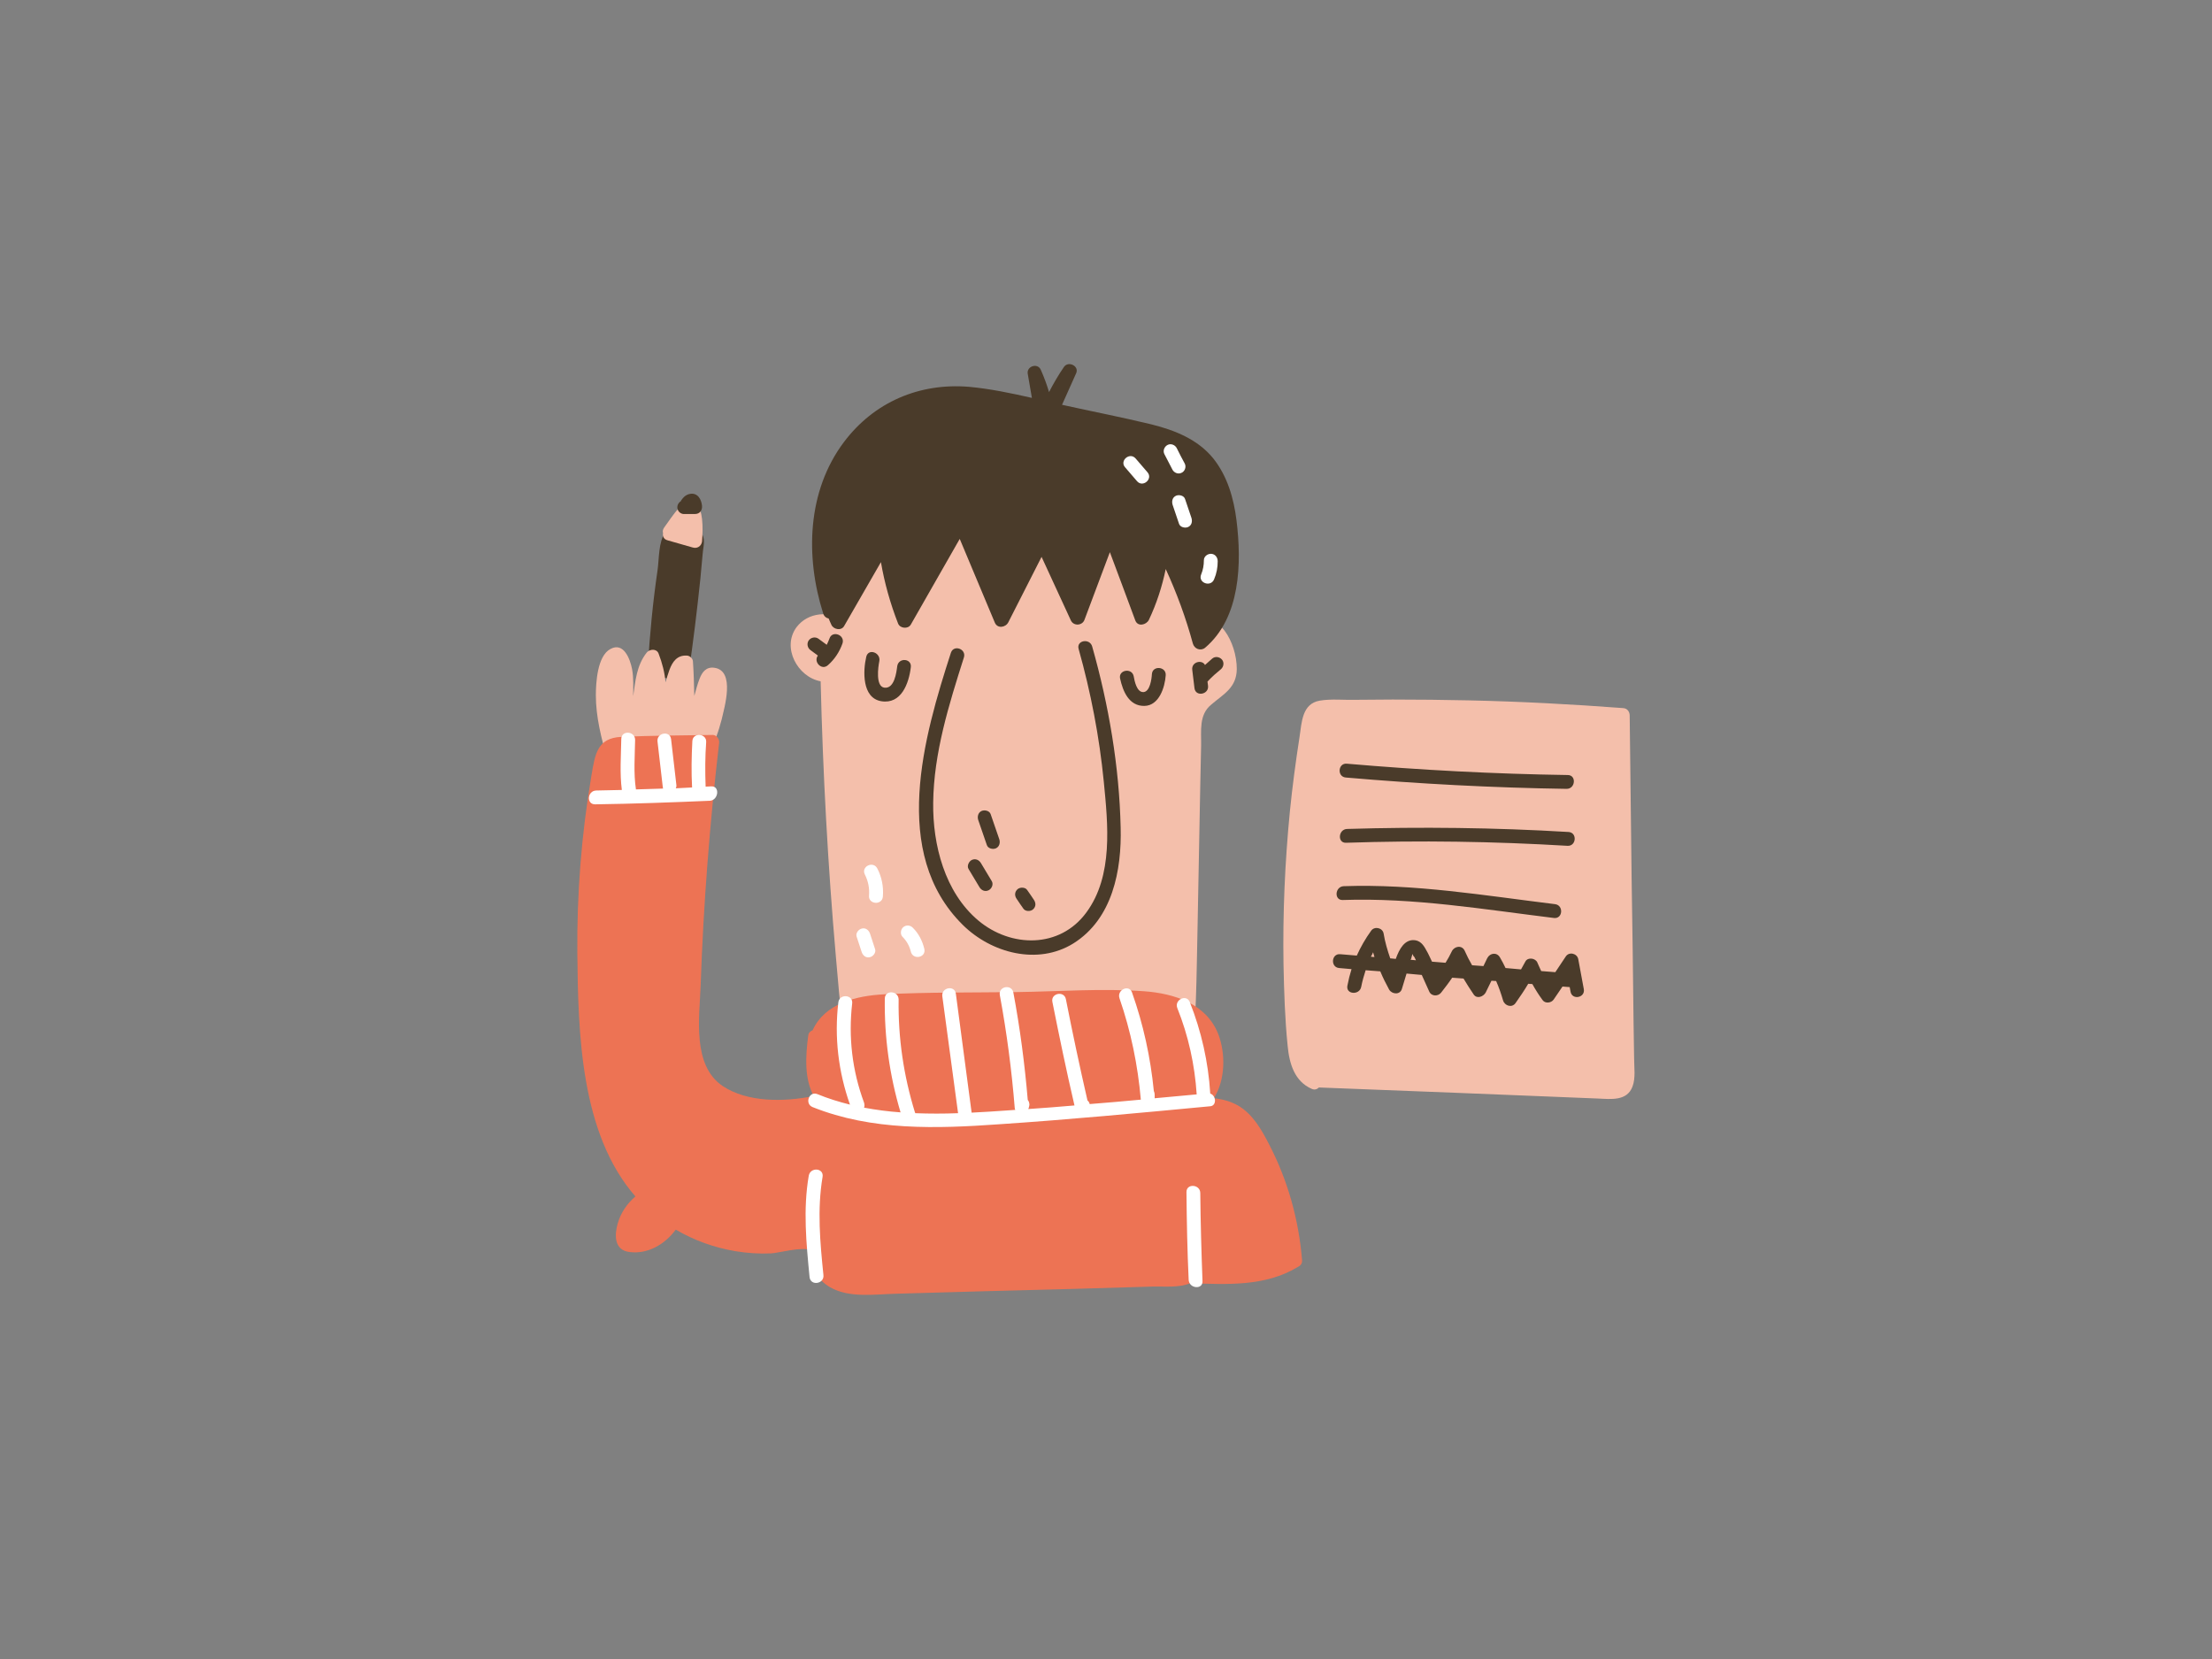 <?xml version="1.0" encoding="utf-8"?>
<!-- Generator: Adobe Illustrator 20.1.0, SVG Export Plug-In . SVG Version: 6.00 Build 0)  -->
<svg version="1.1" id="Capa_1" xmlns="http://www.w3.org/2000/svg" xmlns:xlink="http://www.w3.org/1999/xlink" x="0px" y="0px" viewBox="0 0 800 600" style="enable-background:new 0 0 800 600;" xml:space="preserve">

<rect x="0" y="0" width="800" height="600" fill="#808080" stroke="none"/>

<g>
	<path d="M254.4,194.4c-0.7-2.8-3-3.1-5.5-3.4c-3-0.3-6.3-1.1-8.3,1.6c-2.5,3.3-2.2,9.7-2.8,13.7
		c-1.7,11.6-2.8,23.2-3.5,34.9c-0.1,0.4-0.2,0.8-0.1,1.2c0,0,0,0,0,0.1c-0.1,2.4,2.6,3.3,4.1,2.2c2.6,0.6,5.3,1.1,8,1.4
		c1.4,0.2,2.5-1,2.7-2.3c1.7-11.5,3.1-23,4.3-34.5c0.3-2.9,0.5-5.8,0.8-8.7C254.2,198.7,254.9,196.3,254.4,194.4z" style="fill:#4A3B2A;"/>
	<path d="M253.9,187.7c-0.3-2.2-0.7-4.9-3.1-5.7c-2-0.7-4,0.4-5.3,1.8c-2,2.1-3.6,4.7-5.3,7c-0.5,0.7-0.6,1.4-0.4,2
		c-0.2,1.1,0.2,2.2,1.6,2.6c3,0.9,6.1,1.7,9.1,2.6c1.6,0.5,3.1-0.4,3.4-2.1C254.1,193.2,254.2,190.4,253.9,187.7z" style="fill:#F4BFAB;"/>
	<path d="M258.3,241.5c-2.9-0.4-4.4,1.6-5.3,4c-0.8,2-1.3,4.1-1.9,6.2c-0.1-4.2-0.2-8.4-0.5-12.6c-0.1-1.1-1.3-2-2.2-2
		c-3.5-0.2-5.2,2.2-6.3,5.2c-0.5,1.5-1,2.9-1.4,4.5c-0.3-3.6-1.2-7-2.5-10.4c-0.7-1.9-3.2-1.7-4.3-0.4c-3.7,4.7-4.1,10.3-4.9,15.8
		c0-3.3,0.2-6.5-0.4-9.8c-0.7-3.6-3-9.9-7.8-7.3c-4.8,2.5-5.3,12.3-5.3,16.8c0,7.8,2,15.5,4.1,23c0.1,0.2,0.1,0.4,0.2,0.6
		c-0.1,0.7,0.1,1.4,0.6,1.9c2.7,2.8,7.2,1.9,10.7,1.8c5.1-0.1,10.3-0.3,15.3-1.2c9.5-1.6,12.3-8.7,14.6-17.4
		C261.9,256.1,266.1,242.5,258.3,241.5z" style="fill:#F4BFAB;"/>
	<path d="M447.3,242c0-10-6.9-21.2-14.3-17.2c-0.8-20.3-5-33.6-5.8-53.9c-0.1-1.4-0.8-2.6-2.3-2.7l-39.1-3.7
		c-12.1-1.1-24.4-2.9-36.5-2.8c-16.2,0.1-35.2,6.9-39.7,23.6c-1.2,0-2.3,0.6-2.3,2.2c0.1,12.3-0.5,24.6-1.8,36.9
		c-5.4-3.5-13.2-3.1-17.4,2.4c-5.5,7.4,0.4,18.1,8.7,19.6c0.8,33.2,2.6,66.4,5.5,99.5c0.7,8.5,1.5,17,2.4,25.5
		c0.4,4.2,0.9,8.5,1.3,12.7c0.3,3,0.3,6.5,1.9,9.2c3.2,5.6,11.8,4.4,17.2,4.7c8.6,0.4,17.2,0.8,25.8,1.1c17.2,0.8,34.4,1.5,51.5,2.3
		c4.3,0.2,8.6,0.4,12.9,0.6c2.8,0.1,5.9,0.6,8.6-0.4c5.8-2.2,5.9-9.8,6.6-15c2.3-16.7,2.2-33.7,2.6-50.6c0.3-17.5,0.7-35,1-52.4
		c0.1-4.6,0.2-9.2,0.3-13.9c0.1-5.3-0.9-11.2,3.7-14.9C442.5,251,447.2,248.8,447.3,242z" style="fill:#F4BFAB;"/>
	<path d="M405.3,299.3c-0.5-22.1-4.3-44.3-10.3-65.5c-0.9-3.1-5.8-2.2-4.9,0.9c4.4,15.7,7.5,31.7,9.1,48
		c1.5,15.4,3.5,34-6.3,47.3c-9.6,13.1-27.3,12.8-39.1,2.9c-12.1-10.2-16.5-27.3-16.3-42.6c0.2-18,5.7-35.5,11.1-52.5
		c1-3.1-3.7-4.8-4.7-1.7c-9.8,30.3-22,72.4,4.3,98.4c10.3,10.2,27.1,14.7,40,6.7C402.4,332.3,405.7,314.7,405.3,299.3z" style="fill:#4A3B2A;"/>
	<path d="M441.6,242c1-0.9,1.2-2.5,0.3-3.5c-0.9-1-2.5-1.2-3.5-0.3l-2.6,2.3c-1.1-2.1-5-1.1-4.6,1.8
		c0.3,2.2,0.5,4.4,0.8,6.6c0.4,3.2,5.3,2.3,4.9-0.9c-0.1-0.5-0.1-1-0.2-1.5c0.1-0.1,0.2-0.1,0.2-0.2
		C438.4,244.7,440,243.3,441.6,242z" style="fill:#4A3B2A;"/>
	<path d="M300,230.9c-0.3,0.8-0.6,1.5-1,2.3c-1-0.7-2-1.5-3-2.2c-1.1-0.8-2.7-0.5-3.5,0.6s-0.5,2.7,0.6,3.5l2.7,2
		c-1.7,2.2,1.3,5.5,3.6,3.5c2.4-2.1,4.2-4.8,5.3-7.9C305.7,229.6,301,227.9,300,230.9z" style="fill:#4A3B2A;"/>
	<path d="M324.5,240.9c-0.3,2.3-1,8.3-4.7,7.8c-3.2-0.5-2.2-7.5-1.8-9.5c0.7-3.1-3.9-4.9-4.7-1.7
		c-1.2,5.1-1.6,14.9,5.4,16.1c7.3,1.2,10-6.5,10.7-12.2C329.9,238.1,325,237.7,324.5,240.9z" style="fill:#4A3B2A;"/>
	<path d="M421.6,244.2c0.2-3.2-4.8-3.6-5-0.4c-0.1,1.8-0.7,6.3-3,6.5c-2.5,0.2-3.3-4.1-3.6-5.8
		c-0.7-3.1-5.6-2.2-4.9,0.9c1,4.6,3.2,10,8.8,9.9C419.2,255.2,421.3,248.6,421.6,244.2z" style="fill:#4A3B2A;"/>
	<path d="M447.2,188.2c-1-8-3.3-16-8.4-22.4c-5.6-6.9-13.9-10.2-22.3-12.3c-10.7-2.6-21.6-4.7-32.4-7.1
		c1.7-3.8,3.4-7.6,5.1-11.4c1.2-2.6-2.8-4.6-4.4-2.3c-2,2.9-3.8,6-5.4,9.1c-0.8-2.7-1.8-5.4-3-8.1c-1.2-2.6-5.2-1.2-4.7,1.5
		c0.5,2.9,1,5.8,1.5,8.7c-7.5-1.7-15.1-3.3-22.7-4c-18-1.5-34.4,5.5-45.3,20c-13.3,17.7-14,41.4-7.5,61.9c0.3,1.1,1.1,1.7,2,1.9
		c0.3,0.8,0.7,1.6,1,2.3c0.8,1.7,3.6,2.2,4.6,0.4c4.4-7.7,8.9-15.4,13.3-23.1c1.3,7.6,3.4,15,6.2,22.2c0.7,1.8,3.6,2.1,4.6,0.4
		c5.9-10.3,11.8-20.7,17.7-31c4.2,10.1,8.5,20.2,12.7,30.3c1,2.3,4,1.7,4.9-0.2c4-7.9,8-15.7,12-23.6l10.6,23c1,2.1,4.1,1.9,4.9-0.2
		l9.2-24.5c3.1,8.2,6.1,16.4,9.2,24.7c0.9,2.4,4,1.6,4.9-0.2c2.8-5.9,4.8-12.1,6.1-18.4c4,8.7,7.3,17.7,9.8,26.9
		c0.5,1.9,2.7,2.9,4.4,1.6C448.7,223.4,449.1,203.6,447.2,188.2z" style="fill:#4A3B2A;"/>
	<path d="M415,170.8c-1.4-1.7-2.9-3.3-4.3-5c-2.1-2.4-5.9,0.8-3.8,3.2c1.4,1.7,2.9,3.3,4.3,5
		C413.3,176.5,417.1,173.2,415,170.8z" style="fill:#FFFFFF;"/>
	<path d="M428.5,167.7c-1-1.9-2-3.7-2.9-5.6c-0.6-1.2-2.1-1.8-3.3-1.2c-1.2,0.6-1.8,2.1-1.2,3.3l2.9,5.6
		c0.6,1.2,2.1,1.8,3.3,1.2C428.5,170.5,429.1,168.9,428.5,167.7z" style="fill:#FFFFFF;"/>
	<path d="M430.9,187.3c-0.8-2.3-1.5-4.5-2.3-6.8c-0.4-1.3-2.2-1.7-3.3-1.2c-1.3,0.6-1.6,2-1.2,3.3
		c0.8,2.3,1.5,4.5,2.3,6.8c0.4,1.3,2.2,1.7,3.3,1.2C431,190,431.3,188.6,430.9,187.3z" style="fill:#FFFFFF;"/>
	<path d="M317.3,314.1c-1.5-2.9-6-0.7-4.5,2.2c1.2,2.4,1.7,4.9,1.5,7.6c-0.3,3.2,4.7,3.6,5,0.4
		C319.6,320.7,318.9,317.2,317.3,314.1z" style="fill:#FFFFFF;"/>
	<path d="M316.5,343.3c-0.6-1.8-1.2-3.7-1.8-5.5c-0.4-1.3-1.5-2.3-2.9-2c-1.2,0.2-2.4,1.6-2,2.9
		c0.6,1.8,1.2,3.7,1.8,5.5c0.4,1.3,1.5,2.3,2.9,2C315.7,346,316.9,344.6,316.5,343.3z" style="fill:#FFFFFF;"/>
	<path d="M334.3,343.2c-0.7-2.9-2-5.5-4.1-7.6c-0.9-1-2.4-1.2-3.5-0.3c-1,0.8-1.2,2.6-0.3,3.5c1.5,1.5,2.5,3.3,3,5.3
		C330.1,347.3,335,346.4,334.3,343.2z" style="fill:#FFFFFF;"/>
	<path d="M470.9,455.6c-1.2-14.4-5.1-28.5-11.7-41.3c-2.8-5.5-6-11.3-11.5-14.5c-2.7-1.5-5.6-2.3-8.7-2.6
		c4.2-6.6,4.3-16.2,1.6-23.2c-4.3-11-15.9-14.7-26.8-15.5c-15.3-1.1-30.9,0.1-46.2,0.3c-15.9,0.2-31.8,0-47.7,0.8
		c-10.3,0.5-21.6,3.3-26,13c-0.8,0.3-1.5,0.9-1.6,2c-1,7.5-1.4,15.6,2,21.8c-10.9,2.2-24,2.3-32.9-3.6c-11.2-7.5-8.4-25-8-36.4
		c1-29.4,3.3-58.7,6.7-87.9c0.1-1.2-1-2.7-2.3-2.7c-11,0.2-22.1,0.2-33.1,0.7c-8.8,0.4-9.5,6.4-10.8,14c-3.6,21.2-5.3,42.8-5.1,64.3
		c0.3,28.9,1.1,65.1,21,87.9c-3,2.6-5.3,5.9-6.4,9.8c-1.2,4.2-1.3,9.6,4.2,10.3c6.7,0.9,12.9-2.8,16.8-8.1
		c6.6,3.9,13.9,6.5,21.5,7.8c4.3,0.7,8.6,1,13,0.8c2.6-0.1,11.3-2.6,14.5-1.1c-1,5.4,2,10.6,6.9,13.4c6.9,3.9,16,2.5,23.6,2.3
		c20.8-0.6,41.6-1.2,62.4-1.7c10.2-0.3,20.5-0.6,30.7-0.9c3.9-0.1,9.5,0.5,13.4-1.2c13.4,0.4,27.1,1.3,39-5.9
		C470.6,457.6,471,456.8,470.9,455.6z" style="fill:#ED7354;"/>
	<path d="M440.4,203c0-1.4-0.9-2.6-2.3-2.7c-1.3-0.1-2.7,0.9-2.7,2.3c0,1.8-0.3,3.5-1,5.2c-1.2,3,3.5,4.7,4.7,1.7
		C440,207.4,440.4,205.2,440.4,203z" style="fill:#FFFFFF;"/>
	<path d="M437.7,395.5c-0.7-11.4-3.2-22.5-7.4-33.1c-1.2-3-5.7-0.8-4.5,2.2c4,10,6.3,20.5,7,31.2
		c-5.1,0.5-10.1,0.9-15.2,1.4c0-0.4,0-0.9,0-1.3c0-0.5-0.1-0.9-0.3-1.3c-1.2-12.2-3.8-24.1-7.9-35.7c-1.1-3-5.6-0.9-4.5,2.2
		c4.1,11.9,6.6,24.1,7.7,36.6c-6.2,0.6-12.3,1.1-18.5,1.6c-0.1-0.5-0.4-1-0.8-1.3c-2.8-12.2-5.4-24.4-7.8-36.6
		c-0.6-3.2-5.5-2.2-4.9,0.9c2.5,12.5,5.1,25.1,8,37.5c-5.5,0.5-11.1,0.9-16.7,1.3c0.2-0.4,0.3-0.9,0.4-1.5c0-0.7-0.2-1.3-0.6-1.8
		c-1.1-13-2.8-26-5.2-38.8c-0.6-3.2-5.5-2.3-4.9,0.9c2.5,13.5,4.3,27.2,5.4,40.9c0,0.2,0.1,0.4,0.2,0.6c-0.9,0.1-1.8,0.1-2.8,0.2
		c-4.3,0.3-8.7,0.6-13,0.8c-1.9-14.3-3.8-28.7-5.7-43c-0.4-3.2-5.3-2.3-4.9,0.9c1.9,14.1,3.8,28.2,5.7,42.3
		c-5.2,0.2-10.3,0.2-15.5,0c0-0.1,0-0.2-0.1-0.3c-4.1-13.3-6.1-26.9-5.9-40.8c0-3.2-4.9-3.6-5-0.4c-0.2,14,1.7,27.8,5.7,41.2
		c-4.4-0.3-8.9-0.9-13.2-1.7c0.2-0.5,0.2-1.1,0-1.8c-4.3-11.6-5.7-23.7-4.3-35.9c0.4-3.2-4.6-3.6-5-0.4c-1.5,12.6,0,25.1,4.2,37
		c-4-1-7.9-2.2-11.8-3.8c-3-1.2-4.7,3.5-1.7,4.7c21.5,8.6,44.8,7.8,67.5,6.2c25.4-1.7,50.8-4.1,76.2-6.5
		C440.1,400,439.9,396.2,437.7,395.5z" style="fill:#FFFFFF;"/>
	<path d="M434.9,463.3c-0.4-10.6-0.7-21.2-0.8-31.8c0-3.2-5-3.6-5-0.4c0.1,10.6,0.3,21.2,0.8,31.8
		C430.1,466.1,435.1,466.5,434.9,463.3z" style="fill:#FFFFFF;"/>
	<path d="M297.8,461.1c-1.2-11.8-2.3-23.6-0.3-35.5c0.5-3.2-4.4-3.6-5-0.4c-2.1,12.2-0.9,24.5,0.3,36.8
		C293.3,465.2,298.2,464.3,297.8,461.1z" style="fill:#FFFFFF;"/>
	<path d="M257.2,284.4c-0.7,0-1.4,0.1-2,0.1c-0.2-5.4-0.2-10.8,0.2-16.1c0.2-3.2-4.8-3.6-5-0.4
		c-0.3,5.6-0.4,11.2-0.1,16.8l0,0c-2,0.1-3.9,0.2-5.9,0.3c0.2-0.4,0.3-0.8,0.2-1.4c-0.6-5.5-1.3-10.9-1.9-16.4
		c-0.4-3.2-5.3-2.3-4.9,0.9c0.6,5.5,1.3,10.9,1.9,16.4c0,0.2,0.1,0.4,0.1,0.6c-3.3,0.1-6.6,0.2-9.8,0.3c-0.9-5.8-0.4-12.2-0.3-17.9
		c0-3.2-4.9-3.6-5-0.4c-0.1,5.9-0.6,12.5,0.2,18.5c-3.1,0.1-6.2,0.1-9.3,0.2c-3.2,0.1-3.6,5-0.4,5c13.9-0.2,27.8-0.7,41.7-1.3
		C259.9,289.2,260.4,284.2,257.2,284.4z" style="fill:#FFFFFF;"/>
	<g>
		<path d="M253.9,183c-0.2-2.3-1.5-4.8-4.2-4.4c-0.9,0.1-1.8,0.6-2.4,1.2c-0.3,0.3-0.6,0.7-0.9,1.1c0,0-0.1,0.1-0.1,0.2
			c0,0,0,0-0.1,0.1s-0.1,0.1,0,0l0,0c0,0,0,0,0.1-0.1v0.1c0,0,0,0,0.1-0.1c0,0,0,0-0.1,0.1c0,0,0,0.1,0,0c-1.1,0.7-1.7,2-1.1,3.3
			c0.4,0.9,1.4,1.5,2.4,1.4c0.1,0,0.2,0,0.4,0c1.1,0,2.2,0,3.3,0C253,185.9,254,184.7,253.9,183z" style="fill:#4A3B2A;"/>
		<path d="M246.2,181.1L246.2,181.1C246.2,181.1,246.2,181.2,246.2,181.1L246.2,181.1L246.2,181.1z" style="fill:#4A3B2A;"/>
	</g>
	<path d="M361.4,303.5c-1-3-2.1-6-3.1-9c-0.4-1.3-2.2-1.7-3.3-1.2c-1.3,0.6-1.6,2.1-1.2,3.3c1,3,2.1,6,3.1,9
		c0.4,1.3,2.2,1.7,3.3,1.2C361.5,306.2,361.8,304.7,361.4,303.5z" style="fill:#4A3B2A;"/>
	<path d="M358.7,318.7c-1.3-2.2-2.6-4.3-3.9-6.5c-0.7-1.2-2-1.8-3.3-1.2c-1.1,0.5-1.9,2.2-1.2,3.3
		c1.3,2.2,2.6,4.3,3.9,6.5c0.7,1.2,2,1.8,3.3,1.2C358.6,321.5,359.4,319.9,358.7,318.7z" style="fill:#4A3B2A;"/>
	<path d="M373.9,325.4c-0.8-1.2-1.6-2.4-2.4-3.5c-0.7-1.1-2.6-1.1-3.5-0.3c-1.1,1-1.1,2.4-0.3,3.5
		c0.8,1.2,1.6,2.4,2.4,3.5c0.7,1.1,2.6,1.1,3.5,0.3C374.7,327.9,374.7,326.6,373.9,325.4z" style="fill:#4A3B2A;"/>
	<g>
		<path d="M591,382.8c-0.1-4.3-0.1-8.7-0.2-13c-0.2-17.3-0.4-34.7-0.7-52c-0.2-19.7-0.5-39.3-0.7-59
			c0-1.3-0.8-2.6-2.3-2.7c-18.6-1.4-37.2-2.4-55.9-2.8c-9.2-0.2-18.3-0.3-27.5-0.3c-4.6,0-9.2,0.1-13.7,0.1
			c-4.1,0.1-8.6-0.4-12.7,0.3c-6.4,1.1-6.5,7.8-7.3,13.1c-1.4,9-2.6,18-3.5,27c-1.8,18.4-2.6,36.8-2.3,55.3
			c0.2,9.8,0.5,19.7,1.5,29.5c0.6,6.4,2.5,12.8,8.7,15.5c1.1,0.5,2,0.1,2.6-0.5c33.6,1.3,67.3,2.6,100.9,4c4.7,0.2,10.5,1,12.5-4.3
			C591.6,389.9,591,386,591,382.8z" style="fill:#F4BFAB;"/>
		<path d="M567,280.3c-26.7-0.4-53.3-1.8-79.9-4.1c-3.2-0.3-3.6,4.7-0.4,5c26.6,2.3,53.2,3.7,79.9,4.1
			C569.8,285.3,570.2,280.3,567,280.3z" style="fill:#4A3B2A;"/>
		<path d="M567.3,300.9c-26.7-1.6-53.4-1.9-80.1-1.1c-3.2,0.1-3.6,5.1-0.4,5c26.7-0.9,53.4-0.5,80.1,1.1
			C570.1,306.1,570.5,301.1,567.3,300.9z" style="fill:#4A3B2A;"/>
		<path d="M562.4,327c-25.3-3.1-50.8-7.4-76.4-6.5c-3.2,0.1-3.6,5.1-0.4,5c25.6-0.9,51.1,3.4,76.4,6.5
			C565.2,332.4,565.6,327.4,562.4,327z" style="fill:#4A3B2A;"/>
		<path d="M572.8,357.7c-0.7-3.6-1.3-7.2-2-10.8c-0.4-2.1-3.3-2.8-4.5-1c-1.3,1.9-2.5,3.8-3.8,5.7
			c-1.7-0.1-3.4-0.3-5.1-0.4c-0.5-1-0.9-2-1.4-3.1c-0.7-1.6-3.4-2-4.3-0.4c-0.5,1-1.1,1.9-1.6,2.9c-1.9-0.2-3.7-0.3-5.6-0.5
			c-0.6-1.3-1.3-2.6-2-3.8c-1.1-2-3.6-1.7-4.6,0.2c-0.5,1-1,2-1.4,2.9c-1.4-0.1-2.7-0.2-4.1-0.3c-1-1.7-1.9-3.5-2.7-5.3
			c-1-2.1-3.7-1.6-4.6,0.2c-0.7,1.5-1.5,2.9-2.3,4.2c-1.6-0.1-3.3-0.3-4.9-0.4c-0.7-1.4-1.3-2.9-2.1-4.2c-1-1.9-2.2-3.5-4.5-3.6
			c-3.3-0.1-5.2,3.1-6.5,6.8c-0.7-0.1-1.3-0.1-2-0.2c-1-2.9-1.9-5.9-2.4-9c-0.4-2.1-3.3-2.7-4.5-1c-2.1,2.9-3.8,5.9-5.2,9
			c-2-0.2-4-0.3-6-0.5c-3.2-0.3-3.6,4.7-0.4,5c1.5,0.1,3,0.3,4.5,0.4c-0.6,1.9-1.1,3.9-1.5,6c-0.6,3.2,4.4,3.5,5,0.4
			c0.4-2.1,1-4.1,1.6-6c1.8,0.1,3.5,0.3,5.3,0.4c0.9,2.2,2,4.4,3.2,6.6c1,1.7,3.9,2,4.6-0.2l1.7-5.6c1.8,0.2,3.7,0.3,5.5,0.5
			c0.9,2,1.8,4,2.7,6c0.8,1.8,3.2,1.8,4.3,0.4c1.4-1.8,2.8-3.6,4-5.4c1.4,0.1,2.7,0.2,4.1,0.3c1.2,2,2.4,3.9,3.7,5.8
			c1.2,1.7,3.5,0.7,4.3-0.7c0.7-1.4,1.4-2.8,2.1-4.3c0.6,0,1.2,0.1,1.7,0.1c1,2.3,1.8,4.6,2.5,7c0.6,2,3.2,2.8,4.5,1
			c1.6-2.3,3.2-4.6,4.6-7c0.5,0,1,0.1,1.5,0.1c1.1,2,2.3,3.9,3.7,5.8c0.9,1.3,3.1,1.1,4-0.2l3.2-4.7c0.9,0.1,1.7,0.1,2.6,0.2
			c0.1,0.5,0.2,1.1,0.3,1.6C568.5,361.8,573.4,360.9,572.8,357.7z M510.4,346.6c0.4-1.7,0.6-1.9,0.7-0.9c0.3,0.1,0.6,0.7,1,1.6
			c-0.7-0.1-1.3-0.1-2-0.2C510.3,347,510.3,346.8,510.4,346.6z M495.8,346c0.3-0.5,0.6-1.1,0.8-1.6c0.2,0.6,0.3,1.2,0.5,1.7
			C496.7,346.1,496.3,346.1,495.8,346z" style="fill:#4A3B2A;"/>
	</g>
</g>
</svg>
